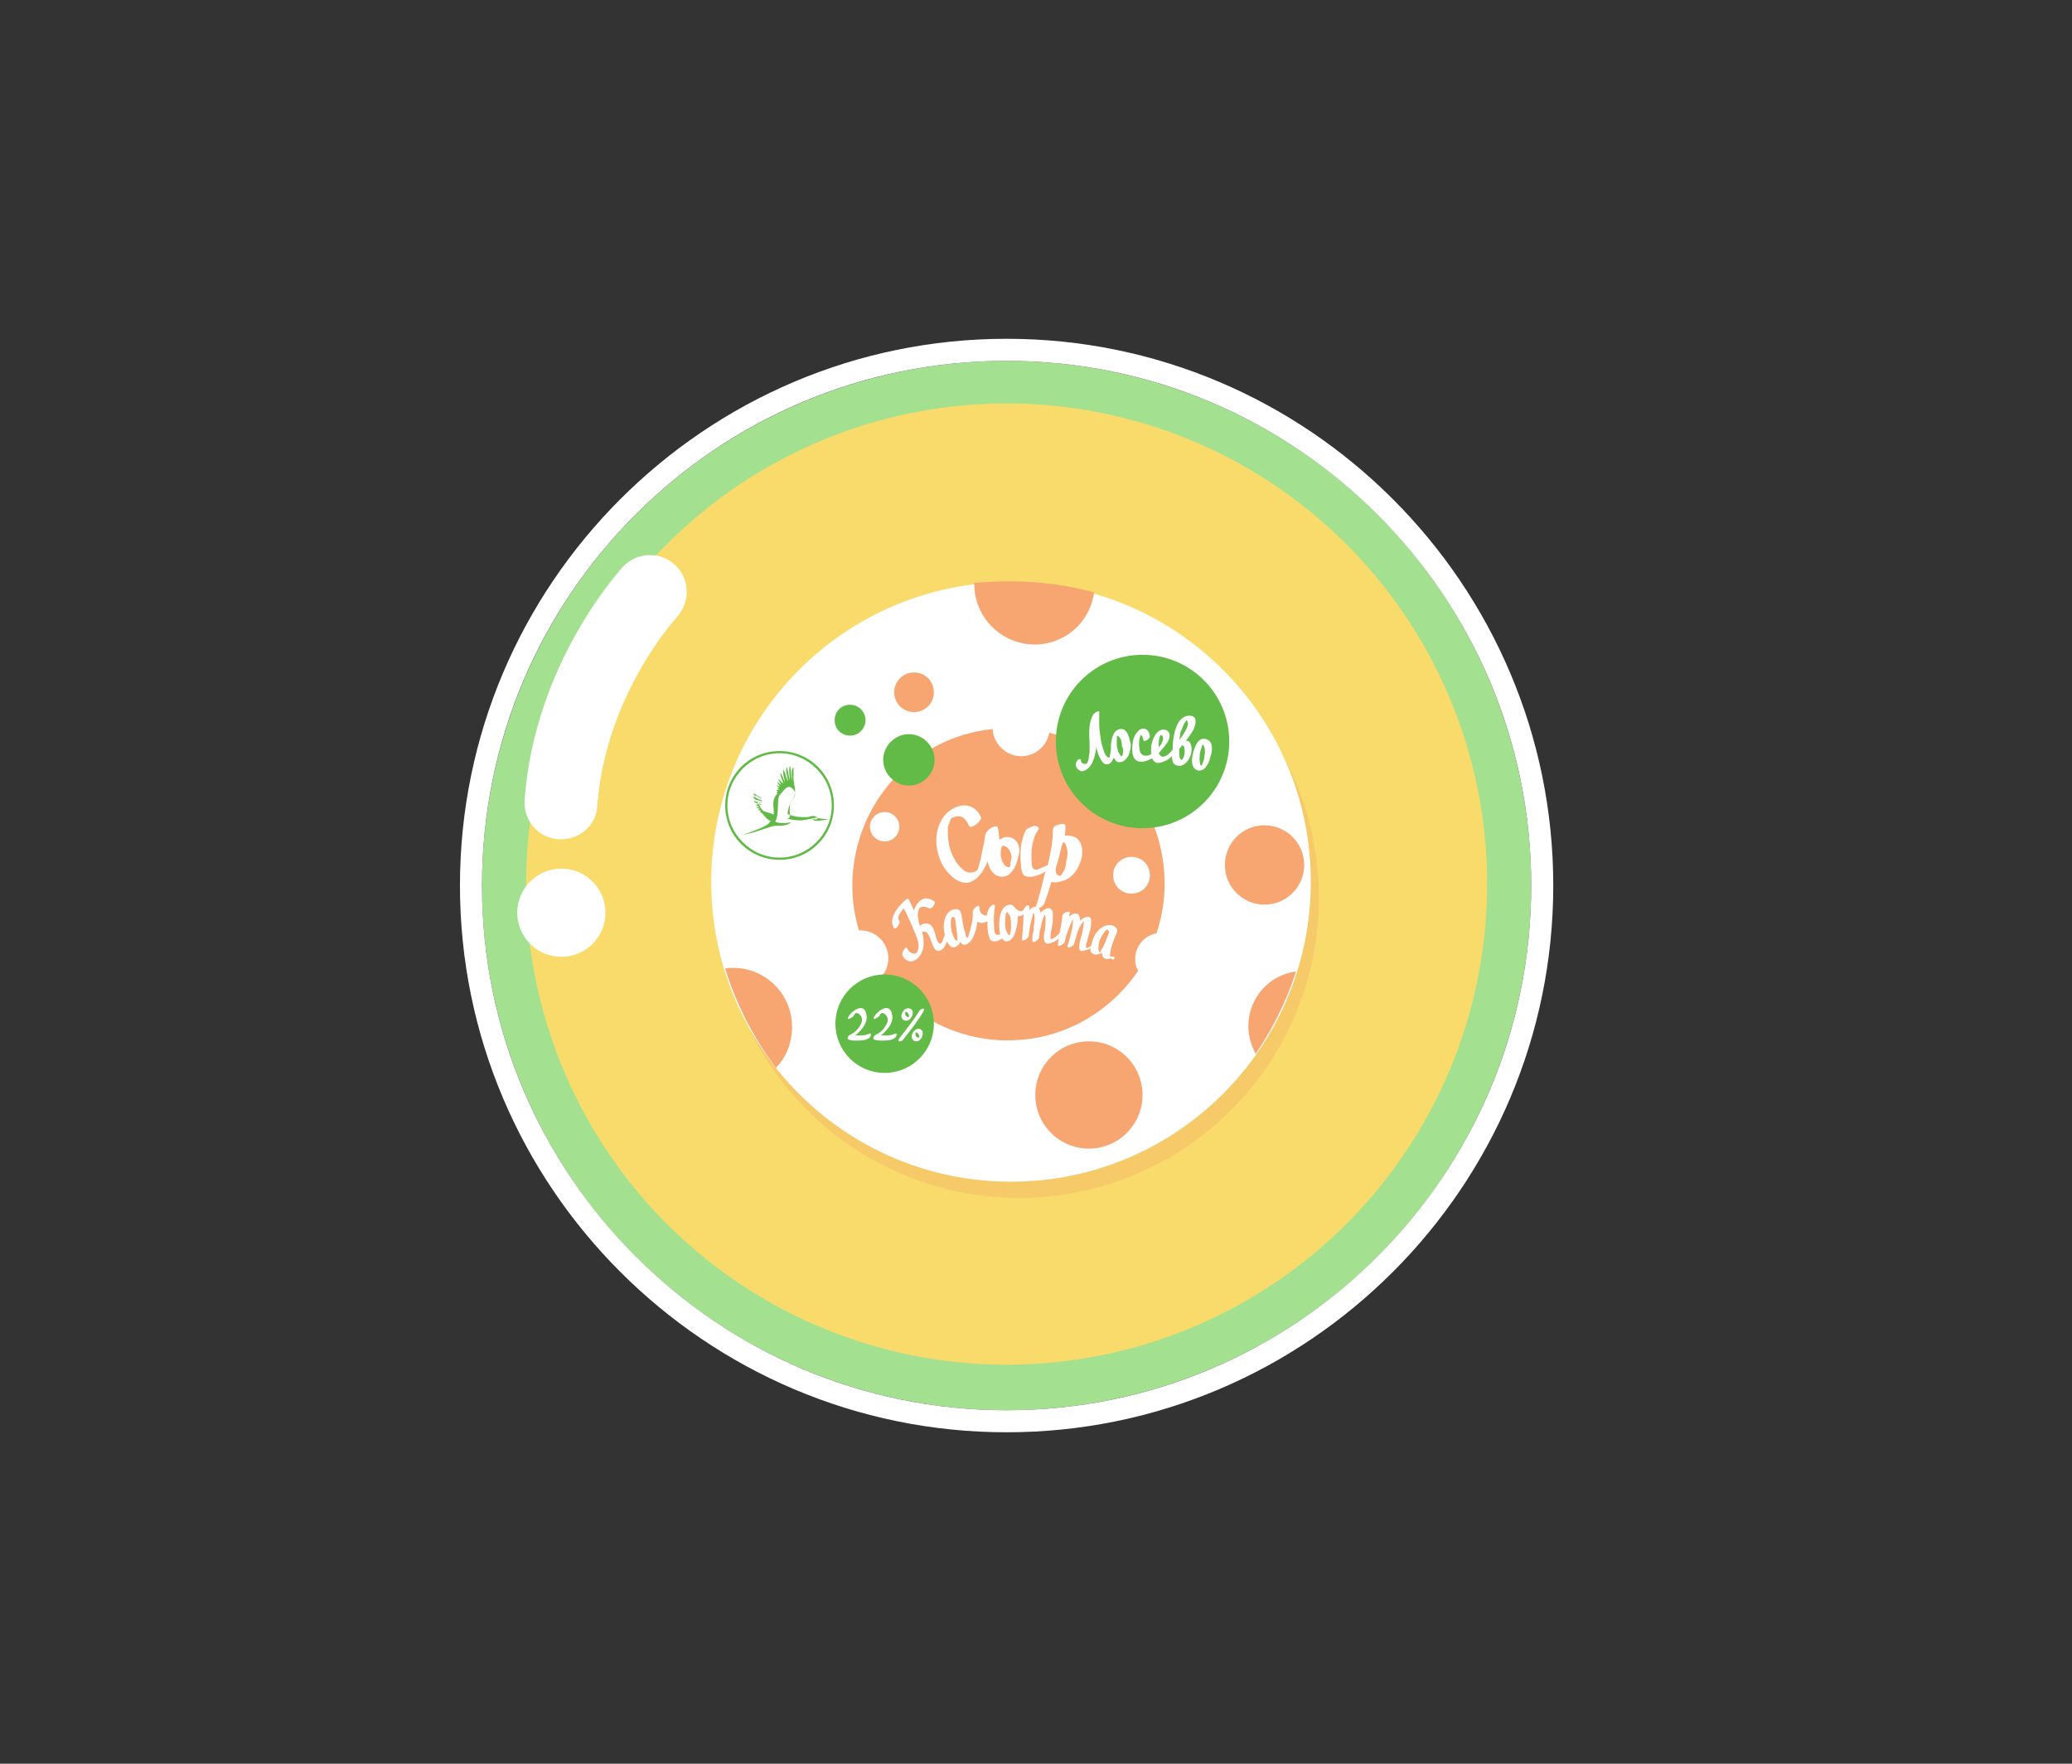 <?xml version="1.0" encoding="utf-8"?>
<!-- Generator: Adobe Illustrator 19.0.0, SVG Export Plug-In . SVG Version: 6.00 Build 0)  -->
<svg version="1.1" id="Layer_1" xmlns="http://www.w3.org/2000/svg" xmlns:xlink="http://www.w3.org/1999/xlink" x="0px" y="0px"
	 viewBox="-156 300.9 282 240" style="enable-background:new -156 300.9 282 240;" xml:space="preserve">
<rect x="-156" y="300.9" width="282" height="240" fill="#333333" stroke="none"/>
<style type="text/css">
	.st0{fill:#A3E090;}
	.st1{fill:#FFFFFF;}
	.st2{fill:#F9DB6C;}
	.st3{fill:#F6C969;}
	.st4{fill:#F8A671;}
	.st5{fill:#62BA47;}
	.st6{fill:#62BA46;}
</style>
<g>
	<circle class="st0" cx="-19" cy="421.4" r="71.4"/>
	<path class="st1" d="M-19,350c39.4,0,71.4,32,71.4,71.4c0,39.4-32,71.4-71.4,71.4s-71.4-32-71.4-71.4C-90.4,381.9-58.4,350-19,350
		 M-19,347c-41,0-74.4,33.4-74.4,74.4S-60,495.8-19,495.8s74.4-33.4,74.4-74.4S22,347-19,347L-19,347z"/>
</g>
<circle class="st2" cx="-19" cy="421.2" r="65.4"/>
<path class="st1" d="M-79.6,415.1c-0.1,0-0.2,0-0.4,0c-2.8-0.2-4.8-2.6-4.6-5.4c1.4-18.7,13-31.2,13.4-31.7c1.9-2,5.1-2.1,7.1-0.2
	c2,1.9,2.1,5,0.2,7.1c-0.1,0.1-9.7,10.6-10.8,25.6C-74.8,413.1-77,415.1-79.6,415.1z"/>
<circle class="st1" cx="-79.6" cy="425.1" r="6"/>
<g>
	<circle class="st3" cx="-17.3" cy="423.1" r="40.8"/>
	<circle class="st1" cx="-18.4" cy="420.9" r="40.8"/>
	<g>
		<g>
			<path class="st4" d="M-13.2,400.6c-0.3,1.8-1.9,3.2-3.8,3.2c-2.1,0-3.8-1.7-3.9-3.7c-10.7,1.1-19,10.1-19.1,21.2
				c0,2.2,0.3,4.2,0.9,6.2c0.1,0,0.2,0,0.2,0c2.1,0,3.8,1.7,3.8,3.8c0,0.9-0.3,1.8-0.9,2.4c3.5,4.9,9.1,8.2,15.4,8.7
				c1.6,0.2,5.1,0,7.1-0.6c5.1-1.3,9.5-4.5,12.4-8.8c-0.3-0.5-0.4-1-0.4-1.6c0-1.8,1.3-3.2,2.9-3.5c0.7-2.1,1.1-4.3,1.1-6.6
				C2.6,411.3-4.1,403-13.2,400.6z M-35.6,415.4c-1.1,0-2-0.9-2-2c0-1.1,0.9-2,2-2s2,0.9,2,2C-33.6,414.5-34.5,415.4-35.6,415.4z
				 M-2,422.5c-1.4,0-2.5-1.1-2.5-2.5c0-1.4,1.1-2.5,2.5-2.5s2.5,1.1,2.5,2.5C0.5,421.4-0.6,422.5-2,422.5z"/>
			<g>
				<g>
					<g>
						<path class="st1" d="M-9,418.3c0.4-1,0.5-2.3-0.3-3.2c-0.5-0.5-1.3-0.5-1.8-0.5c0.1-0.4,0.1-0.8,0.1-1.3
							c0-0.4-0.7-0.3-0.9-0.2c-0.4,0.1-0.8,0.3-0.8,0.7c0,1.6-0.3,3.2-0.7,4.8c-0.3,0.2-0.7,0.3-1.1,0.5c-0.2,0.1-0.4,0.2-0.7,0.1
							c-0.4-0.1-0.4-0.8-0.4-1.2c-0.1-1.4,0.1-3,0.9-4.2c0.2-0.3-0.1-0.5-0.5-0.5c-0.5,0.1-1,0.3-1.2,0.6c-0.8,1.6-0.8,3.3-0.6,5.2
							c0.1,0.6,0.2,1,0.9,1.1c0.8,0.1,1.7-0.3,2.4-0.7c0,0.1-0.1,0.2-0.1,0.3c-0.4,1.5-0.7,3-1.2,4.4c-0.1,0.3,0.2,0.4,0.4,0.3
							s0.5-0.3,0.7-0.6c0.4-1,0.7-2,1-3c0.4,0.1,0.9,0.1,1.4-0.1C-10.2,420.5-9.4,419.4-9,418.3z M-11.1,415.5
							C-11,415.5-11,415.5-11.1,415.5L-11.1,415.5z M-11.7,420.2L-11.7,420.2L-11.7,420.2z M-11.7,420.1
							C-11.7,420.1-11.7,420.2-11.7,420.1C-11.7,420.2-11.7,420.2-11.7,420.1c-0.6-0.1-0.7-0.6-0.6-1V419c0.3-0.9,0.5-1.7,0.7-2.6
							c0,0,0,0,0-0.1c0.1-0.3,0.2-0.5,0.3-0.8l0,0l0,0c0.2,0,0.3,0.2,0.4,0.5c0.3,0.7,0.2,1.5,0,2.1
							C-10.9,418.9-11.2,419.6-11.7,420.1z"/>
						<path class="st1" d="M-18.8,414.8h-0.1H-19c-0.4,0-0.7,0.2-1,0.4c0-0.6-0.1-1.2-0.2-1.7c-0.1-0.3-0.6-0.1-0.8,0
							c-0.4,0.2-0.8,0.6-0.9,1c-0.1,0.7-0.2,1.4-0.4,2.1c-0.1,0.6-0.2,1.2-0.4,1.8c-0.1,0.3-0.1,0.5-0.2,0.7c0,0.1-0.1,0.2-0.1,0.2
							c-0.3,0.3-0.8,0.4-1.2,0.3c-0.5-0.1-0.8-0.4-1.2-0.8c-0.8-0.9-1.3-2.1-1.5-3.3c-0.1-0.6-0.1-1.2-0.1-1.9
							c0-0.2,0.1-0.5,0.2-0.7c0.1-0.2,0.1-0.2,0.1-0.3s0.1-0.1,0.1-0.2l0,0c0,0,0,0,0-0.1l0,0l0,0c0,0,0,0,0.1-0.1
							c0.1,0,0.4-0.1,0.6-0.2c1.1-0.2,1.5,0.7,1.8,1.3c0.2,0.5,1.8-0.7,1.6-1.2c-0.4-1-1.3-1.7-2.5-1.6c-0.9,0.1-1.7,0.6-2.3,1.2
							c-1.2,1.4-1.5,3.3-1.1,5c0.3,1.6,1.2,3,2.5,3.9c0.5,0.3,1.1,0.5,1.7,0.4c1.3-0.3,2.1-1.7,2.6-2.8c0-0.1,0-0.1,0-0.2v-0.1
							c0.1,1.1,0.8,2.3,2,2.3c1.3,0,2-1.6,2.2-2.8C-17,416.3-17.5,414.9-18.8,414.8z M-18.5,418.7c0,0.1-0.1,0.2-0.1,0.2h-0.1
							c-0.7,0-1-1-1.1-1.5c0-0.1,0-0.1,0-0.2l0,0c0-0.1,0-0.2,0-0.3c0-0.2,0-0.4,0.1-0.7c0-0.1,0.1-0.2,0.1-0.2s0,0,0.1,0
							c0.8,0,1.1,1,1.2,1.5C-18.4,417.9-18.5,418.3-18.5,418.7z"/>
					</g>
				</g>
				<g>
					<path class="st1" d="M-4.3,431.2c-0.1-0.2-0.3-0.1-0.5-0.1c-0.3-0.1,0-0.9,0-1.1c0.2-0.8,0.5-1.5,0.8-2.2l0,0
						c0.2-0.5-0.2-0.9-0.8-1c-0.6-0.1-1.1,0.2-1.5,0.5c-0.7,0.6-1,1.4-1.2,2.3c-0.2,0.2-0.5,0.3-0.7,0.3c0,0,0,0,0-0.1
						c0-0.2,0-0.4,0.1-0.6c0.2-1,0.7-2.1,0.6-3.1c-0.1-0.8-1-0.4-1.5,0.1c0-0.3,0-0.5-0.2-0.8c-0.2-0.3-0.6-0.2-0.8-0.1
						c-0.2,0.1-0.3,0.2-0.5,0.3c0-0.1,0-0.3,0.1-0.4c0.1-0.5-1-0.1-1,0.3c-0.1,0.8-0.2,1.6-0.4,2.4c-0.3,0.3-0.6,0.6-1.1,0.8
						c-0.1,0-0.1,0-0.1,0l0,0v-0.1c-0.1-0.5,0.1-1.1,0.2-1.7c0.1-0.6,0.1-1.1,0.1-1.7c0-0.3-0.2-0.8-0.7-0.7c-0.4,0.1-0.7,0.3-1,0.6
						c0-0.3-0.1-0.5-0.3-0.7c-0.2-0.2-0.6-0.1-0.8,0s-0.3,0.2-0.4,0.4c0-0.1,0-0.2,0-0.4c0-0.1,0-0.1,0-0.2c0,0-0.1,0-0.1-0.1h-0.1
						c-0.2,0-0.3,0.1-0.4,0.3c-0.1,0.1-0.2,0.2-0.2,0.3c-0.2,0.3-0.4,0.2-0.7,0.1c-0.2-0.1-0.3-0.2-0.4-0.3
						c-0.1-0.2-0.3-0.4-0.6-0.5h-0.1c0,0,0,0-0.1,0c-1.2,0.2-1.4,1.7-1.4,2.6c0,0.4,0,0.9,0.1,1.4v0.1l0,0c-0.1,0-0.1,0-0.2,0
						c-0.1,0-0.2,0-0.3,0c-0.3-0.2-0.3-0.9-0.3-1.2c-0.1-0.9,0-1.8,0.1-2.7c0-0.3-0.3-0.2-0.4-0.1c-0.2,0.1-0.4,0.4-0.5,0.6
						c0,0,0,0.2-0.1,0.3c0,0.1-0.1,0.3-0.1,0.5h-0.1c-0.2,0-0.3-0.1-0.5-0.2c-0.3-0.2-0.4-0.6-0.4-0.9c0-0.2-0.1-0.3-0.3-0.2
						s-0.5,0.4-0.6,0.6c0,0.1,0,0.3,0,0.4v0.1c0,1-0.3,2-0.6,3c0,0.1-0.1,0.2-0.1,0.2l0,0c-0.2,0-0.3-0.4-0.3-0.6
						c-0.2-0.5-0.3-1.1-0.4-1.6c0-0.2,0-0.3-0.1-0.5c0-0.2,0-0.4-0.1-0.6l0,0c-0.1-0.6-0.6-0.7-1.2-0.5c-0.5,0.2-0.8,0.7-1,1.2
						c-0.2,0.7-0.2,1.5,0,2.2c-0.1,0.3-0.2,0.5-0.3,0.8c0,0.1-0.1,0.2-0.2,0.3c0,0,0,0,0,0.1c0,0,0,0-0.1,0c-0.5,0-0.7-1.3-0.8-1.6
						c-0.2-0.5-0.4-1-0.9-1.1c-0.4-0.1-0.8,0-1.1,0.3c-0.2-0.7-0.4-1.4-0.2-2.1c0.2-0.8,1-0.5,1.5-0.3c0.3,0.2,1-0.8,0.6-1
						c-0.5-0.3-1.1-0.5-1.6-0.2c-0.5,0.3-0.8,0.7-1,1.2c0,0.1-0.1,0.2-0.1,0.3c-0.2-0.5-0.5-1-0.7-1.5c-0.1-0.2-0.4,0-0.5,0.1
						c-0.9,0.8-2.4,2.5-1.5,3.8c0.2,0.3,0.9-0.7,0.7-1c-0.4-0.5,0.2-1.2,0.6-1.7c0.6,1.1,1.1,2.3,1.6,3.5c0.3,0.7,0.6,1.6,0.3,2.3
						c-0.2,0.7-1.2,0.3-1.4-0.3c-0.2-0.5-0.8,0.5-0.7,0.8c0.1,0.4,0.4,0.7,0.9,0.9c0.4,0.1,0.8-0.1,1.1-0.3c0.7-0.6,1-1.6,0.9-2.5
						c0-0.4-0.1-0.8-0.2-1.2c0.3-0.1,0.6,0,0.8,0.3c0.4,0.6,0.5,1.4,0.9,2s1,0.2,1.3-0.2c0.2-0.3,0.3-0.5,0.4-0.8
						c0.1,0.3,0.4,0.7,0.7,0.8c0.4,0.1,0.9-0.3,1.1-0.7c0,0,0,0,0-0.1c0.4,0.9,1.2,0.3,1.6-0.3c0.4-0.7,0.6-1.5,0.7-2.2
						c0-0.1,0-0.1,0-0.2c0.4,0.3,0.9,0.2,1.3,0c0,0,0,0,0.1,0c0,0.7,0,1.4,0.2,2c0.1,0.5,0.3,0.7,0.8,0.7c0.4,0,0.7-0.2,1-0.4
						c0.1,0.2,0.3,0.4,0.6,0.4c0.5,0,0.9-0.5,1.1-1c0.2-0.5,0.3-1.1,0.4-1.7c0-0.2,0-0.4,0-0.7c0.3,0,0.6-0.1,0.8-0.3
						c0,1.1-0.1,2.3-0.2,3.4c0,0.5,0.8-0.1,0.9-0.4c0.1-1,0.3-2,0.6-3c0-0.1,0.1-0.2,0.1-0.2l0,0c0.2,0.6,0.1,1.3,0,1.9
						c0,0.3,0,0.5-0.1,0.8c-0.1,0.4-0.1,0.7-0.1,1.1c0,0.5,0.9-0.1,0.9-0.4c0-0.3,0.1-0.5,0.1-0.8c0.1-0.4,0.2-0.9,0.3-1.3
						s0.2-0.7,0.4-1.1c0,0.2,0.1,0.3,0.1,0.5c0,0.6,0,1.2-0.1,1.7s-0.4,1.9,0.5,1.8c0.5-0.1,1-0.3,1.4-0.7c-0.1,0.3-0.1,0.5-0.1,0.8
						c-0.1,0.5,0.8,0,0.9-0.3c0.2-1,0.6-2,1-2.9c0-0.1,0.1-0.1,0.1-0.2l0,0c0.1,0.6-0.1,1.3-0.2,1.8c-0.1,0.3-0.1,0.6-0.2,0.8
						c-0.1,0.3-0.2,0.7-0.3,1c-0.1,0.5,0.8,0.1,0.9-0.3c0.1-0.4,0.2-0.7,0.3-1.1c0.2-0.7,0.5-1.4,1-2c0,0.1,0,0.1,0,0.1
						c0,0.5-0.1,1-0.2,1.5c-0.1,0.5-0.3,1-0.4,1.6c0,0.3-0.1,0.6,0.1,0.8c0.1,0.2,0.5,0.1,0.7,0c0.2,0,0.5-0.1,0.7-0.3
						c0,0.3,0,0.5,0.2,0.7c0.3,0.3,0.9,0.2,1.3,0c0,0,0,0,0.1,0c0,0.2,0,0.4,0.1,0.5c0.2,0.4,0.8,0.3,1.1,0.2
						C-4.6,431.6-4.2,431.4-4.3,431.2z M-25.7,428.9h-0.1c-0.2,0-0.3-0.3-0.4-0.5c-0.1-0.2-0.2-0.5-0.3-0.8v-0.1
						c-0.1-0.4-0.1-0.8-0.1-1.1c0-0.2,0.1-0.6,0.1-0.7l0,0h0.1c0.2-0.1,0.4,0.1,0.4,0.3c0.1,0.9,0.3,1.8,0.3,2.7
						C-25.7,428.7-25.7,428.8-25.7,428.9z M-18.7,428.3L-18.7,428.3L-18.7,428.3z M-18.5,427.9c0,0.1-0.1,0.2-0.1,0.3
						c-0.2-0.1-0.3-0.4-0.4-0.5c0-0.1,0-0.1-0.1-0.2v-0.1c-0.1-0.3-0.1-0.6-0.1-0.9c0-0.4,0-0.8,0.1-1.2c0-0.1,0.1-0.2,0.1-0.3
						c0.1,0,0.1,0.1,0.2,0.1c0,0.1,0,0.1,0.1,0.2c0,0,0,0,0.1,0.1c0.2,0.4,0.2,1.1,0.2,1.4C-18.4,427-18.4,427.5-18.5,427.9z
						 M-6.3,430.5c0,0-0.1,0-0.1-0.1c-0.1-0.1-0.1-0.4-0.1-0.6c0-0.7,0.3-1.4,0.7-1.9c0.1-0.2,0.3-0.4,0.4-0.5l0,0h0.1
						c0.2,0.1,0.3,0.3,0.2,0.5c-0.3,0.8-0.6,1.7-1.1,2.4C-6.2,430.3-6.2,430.4-6.3,430.5z"/>
				</g>
			</g>
			<path class="st4" d="M-28.9,395.1c0,1.5-1.2,2.7-2.7,2.7s-2.7-1.2-2.7-2.7s1.2-2.7,2.7-2.7S-28.9,393.6-28.9,395.1L-28.9,395.1z"
				/>
			<path class="st5" d="M-28.8,404.3c0,1.9-1.6,3.5-3.5,3.5s-3.5-1.6-3.5-3.5s1.6-3.5,3.5-3.5C-30.4,400.8-28.8,402.4-28.8,404.3
				L-28.8,404.3z"/>
			<path class="st5" d="M-38.2,398.9c0,1.1-0.9,2.1-2.1,2.1s-2.1-0.9-2.1-2.1c0-1.2,0.9-2.1,2.1-2.1S-38.2,397.8-38.2,398.9
				L-38.2,398.9z"/>
			<g>
				<circle class="st5" cx="-0.5" cy="401.8" r="11.8"/>
				<g>
					<path class="st1" d="M-3.5,400.1c-1,0.1-1.2,1.3-1.3,2.1l0,0l0,0c0,0.1,0,0.2,0,0.3c0,0.4,0,0.7-0.1,1c0,0.2-0.1,0.5-0.1,0.5
						c-0.4,0-0.6-0.5-0.7-0.7c-0.2-0.6-0.4-1.2-0.5-1.9c-0.1-0.7-0.2-1.4-0.2-2.1c0-0.3,0-0.6,0-0.9c0-0.1,0-0.2,0-0.3s0-0.2,0-0.2
						c0.1-0.5-0.6,0-0.8,0.2c-0.8,1.4-0.5,3-0.5,4.5c0,0.4,0,0.8-0.1,1.2c0,0.3-0.1,0.8-0.3,1c-0.1,0.1-0.4,0-0.5,0
						c-0.2-0.1-0.3-0.3-0.3-0.5c0-0.2-0.3-0.1-0.4,0c-0.2,0.2-0.3,0.5-0.3,0.7c0.1,0.5,0.6,1,1.1,0.8c0.9-0.3,1.3-1.3,1.5-2.1
						c0.1-0.4,0.2-0.8,0.2-1.2c0.1,0.6,0.3,1.2,0.6,1.7c0.2,0.4,0.5,0.8,1,0.7c0.4-0.1,0.6-0.5,0.8-0.9c0.2,0.4,0.4,0.7,0.9,0.6
						c0.5,0,0.9-0.6,1.1-0.9c0.2-0.5,0.3-1,0.3-1.5C-2.3,401.4-2.5,400-3.5,400.1z M-3.2,403.5c0,0.1,0,0.2-0.1,0.3
						c-0.2,0-0.3-0.3-0.4-0.4c-0.2-0.3-0.2-0.7-0.3-1c0-0.4,0-0.7,0-1.1c0-0.1,0-0.2,0.1-0.3c0.5,0.3,0.6,0.9,0.6,1.5
						C-3.1,402.7-3.1,403.1-3.2,403.5z"/>
					<path class="st1" d="M8.2,401.5c-1.1-0.4-1.6,1-1.8,1.8c-0.2,0.7-0.4,2,0.5,2.4c0.4,0.2,1-0.1,1.2-0.4c0.3-0.4,0.5-0.8,0.6-1.3
						C9,403.2,9.2,401.8,8.2,401.5z M7.6,404.9c0,0.1-0.1,0.2-0.1,0.2c-0.2-0.1-0.2-0.4-0.2-0.6c-0.1-0.4,0-0.7,0-1.1
						c0.1-0.4,0.2-0.7,0.3-1c0-0.1,0.1-0.2,0.1-0.2c0.4,0.5,0.3,1.1,0.2,1.7C7.9,404.2,7.8,404.5,7.6,404.9z"/>
					<path class="st1" d="M5.4,401.7c0.2-0.3,0.4-0.5,0.6-0.8c0.4-0.6,0.8-1.3,0.7-2c0-0.7-1-0.7-1.4-0.5c-0.7,0.3-1.1,1-1.3,1.7
						c-0.3,0.9-0.4,1.8-0.4,2.8l0,0c-0.3,0.4-1,1.2-1.6,0.9c-0.1-0.1-0.2-0.3-0.3-0.4c0.4-0.5,0.8-0.9,1.2-1.5
						c0.3-0.5,0.5-1.3-0.1-1.6c-0.5-0.3-1.2,0-1.5,0.5c-0.3,0.4-0.5,1-0.6,1.5c0,0.3-0.1,0.8,0,1.2c-0.3,0.2-0.7,0.3-1,0.2
						c-0.4-0.1-0.6-0.5-0.6-0.8c-0.1-0.5-0.1-1,0-1.5c0-0.1,0.1-0.3,0.1-0.4v-0.1c0.3,0.1,0.4,0.5,0.4,0.7c0.1,0.4,1-0.2,0.9-0.6
						s-0.2-0.7-0.6-0.9c-0.4-0.2-0.9,0.1-1.1,0.4c-0.6,0.6-0.7,1.6-0.7,2.4c0,0.5,0.1,1.2,0.6,1.5c0.6,0.4,1.5,0,2.1-0.3
						c0.2,0.4,0.5,0.7,1,0.6c0.6-0.1,1.2-0.4,1.7-0.9c0,0.5,0.1,1,0.5,1.2c0.6,0.3,1.2,0,1.6-0.5c0.5-0.6,0.7-1.5,0.5-2.2
						C6,401.8,5.7,401.7,5.4,401.7z M1.8,401.3c0-0.1,0.1-0.3,0.2-0.4l0,0c0.3,0.1,0.3,0.4,0.3,0.6c-0.1,0.4-0.3,0.8-0.6,1.1
						c0-0.1,0-0.1,0-0.2C1.7,402,1.7,401.6,1.8,401.3z M5.2,399.3c0.1-0.1,0.2-0.3,0.3-0.4l0,0c0.4,0.5,0,1.1-0.2,1.5
						c-0.2,0.4-0.5,0.8-0.8,1.2c0.1-0.4,0.1-0.8,0.2-1.2C4.9,400.1,5,399.7,5.2,399.3z M5,404.1c0,0-0.1,0.1-0.1,0.2H4.8
						c-0.3-0.1-0.3-0.7-0.3-0.9c0-0.2,0-0.4,0-0.6c0.1-0.1,0.2-0.2,0.3-0.4c0.2-0.2,0.4,0.1,0.4,0.4C5.3,403.2,5.2,403.8,5,404.1z"
						/>
				</g>
			</g>
			<g>
				<path class="st6" d="M-44.7,412.2c-0.1,0-0.2-0.2-0.3-0.2c-0.5-0.2-0.8,0.1-1.2,0.1c-1,0-1.4,0-2.6-0.4c0-1.1,0.6-1.7,0.9-2.5
					c0.3-0.7-0.1-1.6-0.1-2.4c0-0.5,0-1,0-1.5c-0.4,0.3-0.2,1.3-0.2,1.8c-0.2-0.6-0.1-1.5-0.3-2c-0.2,0.6,0,1.4,0,2
					c-0.2-0.6-0.2-1.2-0.4-1.8c-0.3,0.6,0.2,1.4,0.1,1.9c-0.2-0.5-0.3-1.1-0.6-1.6c-0.1,0.7,0.2,1.2,0.2,1.7
					c-0.2-0.4-0.3-0.9-0.6-1.2c0,0.4,0.3,1,0.4,1.4c-0.3-0.1-0.4-0.5-0.7-0.6c0.1,0.3,0.3,0.5,0.4,0.8c-0.2-0.1-0.3-0.3-0.5-0.4
					c0,0.3,0.3,0.4,0.3,0.7c-0.1-0.1-0.3-0.2-0.4-0.3c0,0.2,0.3,0.4,0.3,0.5c0,0-0.2-0.1-0.2,0c0.1,0,0.3,0.2,0.1,0.2
					c-0.1,0-0.2,0-0.2,0c0,0.2,0.2,0.1,0.1,0.3c-0.1,0-0.1-0.1-0.1,0s0.1,0.1,0.1,0.2c-0.9,0.9-0.4,1.9-0.5,2.9
					c0.1-0.1-0.7-0.3-1.3-0.5c-0.3-0.1-0.4-0.5-0.6-0.6c0-0.1,0.1,0,0.1-0.1c-0.1,0-0.2-0.1-0.2-0.2c0.1,0,0.3,0.1,0.3,0
					c-0.2-0.1-0.6-0.2-0.5-0.3c0.2,0,0.4,0.1,0.6,0.1c-0.3-0.1-0.7-0.3-0.7-0.5c0.2,0.1,0.5,0.3,0.8,0.2c-0.4-0.2-0.9-0.5-1-0.8
					c0.3,0.1,0.6,0.5,0.9,0.4c-0.4-0.1-0.8-0.6-1.2-0.6c0.2,0.4,0.8,0.6,1,0.9c-0.3-0.2-0.7-0.4-1-0.5c0.1,0.4,0.6,0.5,0.9,0.8
					c-0.3,0-0.5-0.2-0.8-0.2c0.1,0.3,0.6,0.3,0.8,0.5c-0.1-0.1-0.4,0-0.5,0c0,0.2,0.4,0.2,0.5,0.3c-0.2,0-0.4,0-0.4,0.1
					c0.1,0.1,0.4,0.1,0.4,0.2c-0.1,0-0.2,0-0.2,0.1c0,0.1,0.3,0,0.3,0.1c-0.1,0-0.1,0.1-0.1,0.1c0.1,0,0.2,0,0.2,0
					c-0.1,0-0.1,0.1-0.1,0.1c0.5,0.3,0.7,1,1.4,1.2c-0.4,0.3,0.3,0.5-3.8,1.9c0.1,0,1.8-0.4,2.3-0.6c0.5-0.2,1-0.3,1.5-0.5
					c0.1,0,0.2-0.1,0.4-0.1c0.9-0.1,1.6,0.1,2.4-0.5c-0.6,0.1-1.7,0.2-2.2-0.1c0.6-0.9,0.2-3.1,0.6-3.6c0.5-0.4,1.1-1.9,2-0.6
					c0.1,0.2,0.2,0.5-0.1,1c-0.4,0.6-0.6,0.9-0.5,2.2c0,0.3,0,0.6-0.4,0.6c1.8,0.4,2.3,0.2,3.3,0c0.3,0,0.8-0.3,0.9,0
					c0,0.1-0.3,0.1-0.6,0.1c-0.5,0,0.2,0.2,0.5,0.2c0.1,0,1-0.1,1.6-0.2C-44.1,412.3-44.4,412.3-44.7,412.2z"/>
				<path class="st6" d="M-49.9,403.1c-4.1,0-7.4,3.3-7.4,7.4c0,4.1,3.3,7.4,7.4,7.4s7.4-3.3,7.4-7.4
					C-42.5,406.4-45.8,403.1-49.9,403.1 M-49.9,403.4c3.9,0,7.1,3.2,7.1,7.1c0,3.9-3.2,7.1-7.1,7.1s-7.1-3.2-7.1-7.1
					C-57,406.6-53.8,403.4-49.9,403.4"/>
			</g>
		</g>
		<g>
			<g>
				<path class="st5" d="M-28.9,440.2c0-3.7-3-6.7-6.7-6.7s-6.7,3-6.7,6.7c0,3.7,3,6.7,6.7,6.7S-28.9,443.9-28.9,440.2z"/>
			</g>
			<g>
				<path class="st1" d="M-39.8,439.1c0.3-0.7,0.8-0.2,1,0.1c0.3,0.5,0,1.1-0.3,1.5s-0.6,0.7-1,0.9c-0.2,0.1-0.4,0.2-0.5,0.4
					c0,0.1-0.1,0.2,0,0.3c0.3,0.2,0.8,0.2,1.1,0.2c0.6,0,1.2,0,1.7-0.3c0.3-0.1,0.6-0.9,0-0.6c-0.4,0.2-0.9,0.2-1.4,0.2
					c-0.2,0-0.7,0-0.9-0.1c0,0.1,0,0.2,0,0.3c-0.3,0.4-0.1,0.2,0.1,0.1c0.2-0.1,0.3-0.2,0.5-0.4c0.3-0.2,0.5-0.5,0.8-0.8
					c0.5-0.6,0.8-1.3,0.6-2c-0.3-1.7-2.1-0.4-2.5,0.5C-40.7,439.8-39.9,439.3-39.8,439.1L-39.8,439.1z"/>
				<path class="st1" d="M-36.3,439.1c0.3-0.7,0.8-0.2,1,0.1c0.3,0.5,0,1.1-0.3,1.5s-0.6,0.7-1,0.9c-0.2,0.1-0.4,0.2-0.5,0.4
					c0,0.1-0.1,0.2,0,0.3c0.3,0.2,0.8,0.2,1.1,0.2c0.6,0,1.2,0,1.7-0.3c0.3-0.1,0.6-0.9,0-0.6c-0.4,0.2-0.9,0.2-1.4,0.2
					c-0.2,0-0.7,0-0.9-0.1c0,0.1,0,0.2,0,0.3c-0.3,0.4-0.1,0.2,0.1,0.1c0.2-0.1,0.3-0.2,0.5-0.4c0.3-0.2,0.5-0.5,0.8-0.8
					c0.5-0.6,0.8-1.3,0.6-2c-0.3-1.7-2.1-0.4-2.5,0.5C-37.2,439.8-36.4,439.3-36.3,439.1L-36.3,439.1z"/>
				<g>
					<path class="st1" d="M-30.9,438.5c-0.8,1.3-1.8,2.5-2.7,3.7c-0.4,0.5,0.2,0.5,0.5,0.2c1-1.3,2-2.5,2.8-3.9
						C-30,437.9-30.8,438.2-30.9,438.5L-30.9,438.5z"/>
					<path class="st1" d="M-32.4,438.1c-0.5,0-0.8,0.5-0.9,0.9s0.2,0.8,0.6,0.8C-31.8,439.8-31.3,438.1-32.4,438.1
						c-0.2,0-0.6,0.5-0.3,0.5c0.2,0,0.3,0.2,0.4,0.4c0,0.1,0,0.2,0,0.3s0,0,0,0h-0.1c-0.2,0-0.4-0.2-0.4-0.4c0-0.1,0-0.2,0-0.3
						s0,0,0,0h0.1C-32.4,438.6-32.1,438.1-32.4,438.1z"/>
					<path class="st1" d="M-31,440.9c-0.5,0-0.8,0.5-0.9,0.9c-0.1,0.4,0.2,0.8,0.6,0.8C-30.4,442.6-30,440.9-31,440.9
						c-0.2,0-0.6,0.5-0.3,0.5c0.2,0,0.3,0.2,0.4,0.4c0,0.1,0,0.2,0,0.3s0,0,0,0H-31c-0.2,0-0.4-0.2-0.4-0.4c0-0.1,0-0.2,0-0.3
						s0,0,0,0h0.1C-31.1,441.4-30.7,440.8-31,440.9z"/>
				</g>
			</g>
		</g>
		<g>
			<circle class="st4" cx="-7.8" cy="449.9" r="7.3"/>
		</g>
		<path class="st4" d="M-56.2,432.6c-0.4,0-0.7,0-1.1,0.1c1.5,4.9,3.9,9.5,6.9,13.5c1.4-1.4,2.2-3.4,2.2-5.6
			C-48.2,436.2-51.8,432.6-56.2,432.6z"/>
		<circle class="st4" cx="16.1" cy="418.6" r="5.4"/>
		<path class="st4" d="M13.9,440.5c0,1.4,0.4,2.7,1,3.8c2.3-3.4,4.2-7.2,5.5-11.2C16.8,433.5,13.9,436.7,13.9,440.5z"/>
		<path class="st4" d="M-18.7,380c-1.6,0-3.2,0.1-4.7,0.2c0,0.1,0,0.1,0,0.2c0,4.5,3.7,8.2,8.2,8.2c4.2,0,7.6-3.1,8.1-7.1
			C-10.8,380.5-14.7,380-18.7,380z"/>
	</g>
</g>
</svg>
